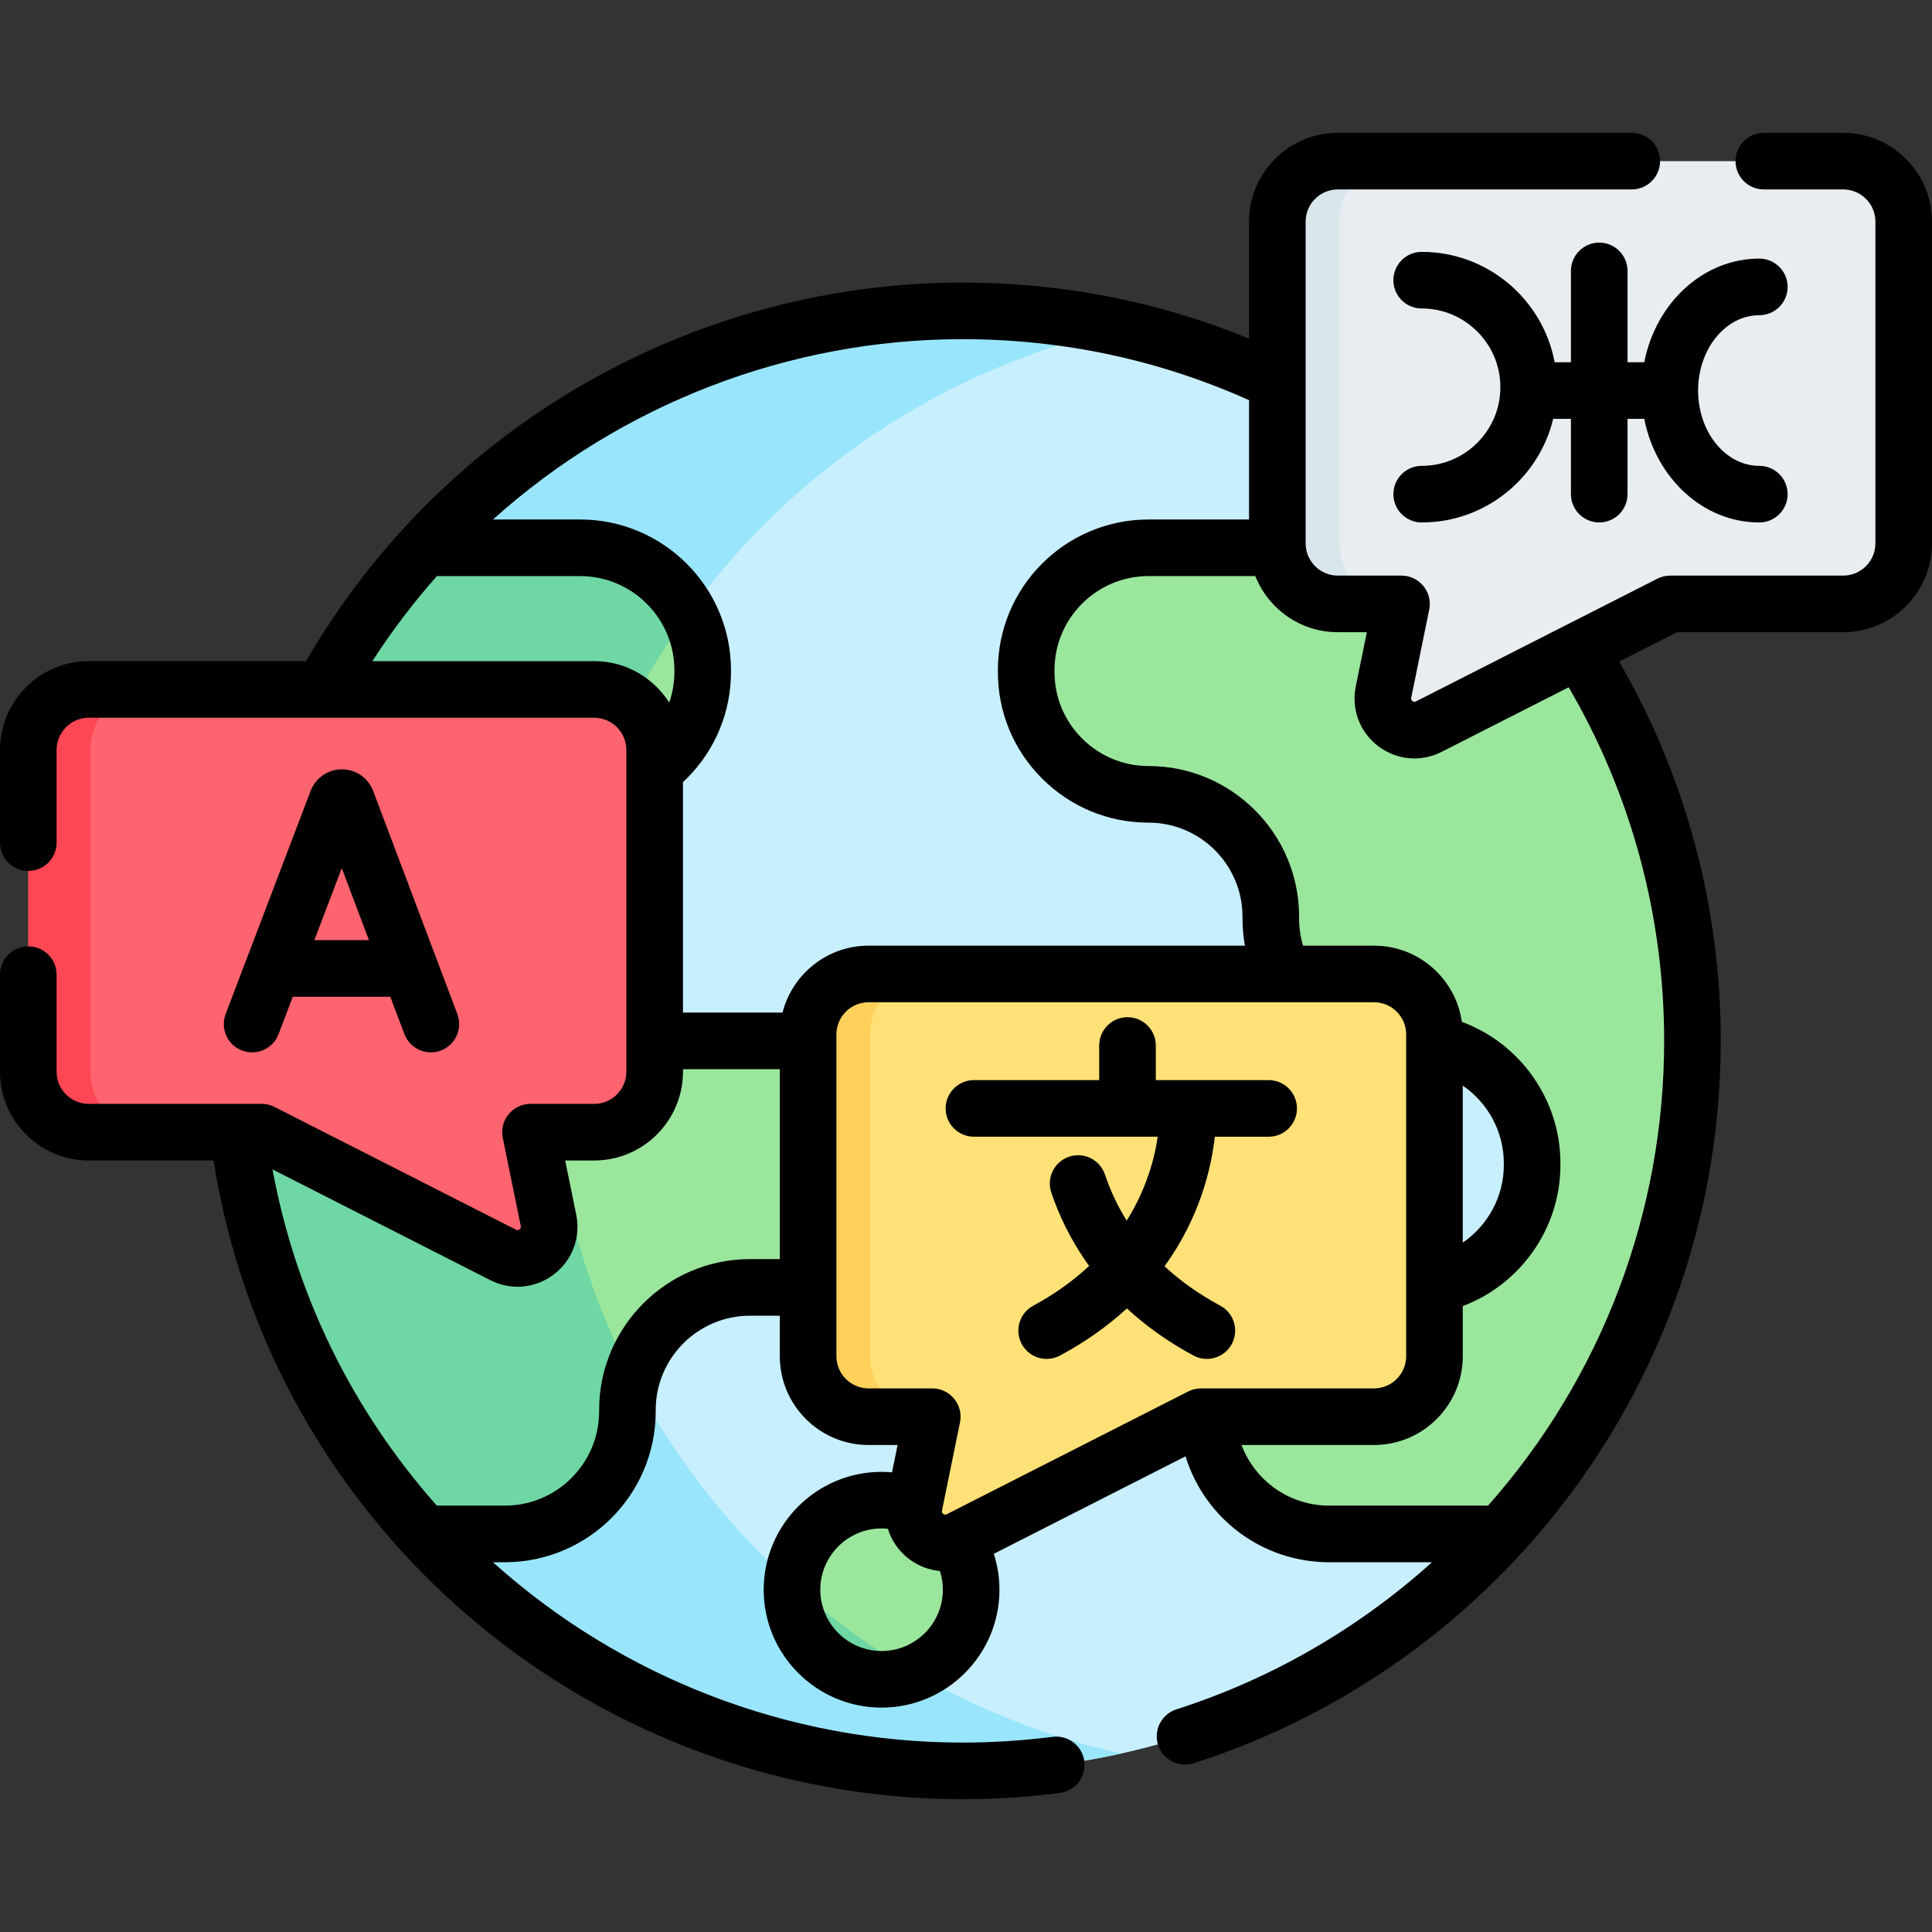 <svg id="Capa_1" enable-background="new 0 0 512 512" height="512" viewBox="0 0 512 512" width="512" xmlns="http://www.w3.org/2000/svg"><rect x="0" y="0" width="512" height="512" fill="#333333" stroke="none"/><g><g><g><path d="m420.846 275.841c0 50.378-27.701 96.243-23.139 130.669-35.368 38.585-86.187 62.779-142.648 62.779s-107.28-24.193-142.648-62.779c-31.551-34.426-5.138-80.291-5.138-130.669s-26.413-96.243 5.138-130.669c35.368-38.585 86.187-62.779 142.648-62.779s107.28 24.193 142.648 62.779c0 58.029 23.139 80.291 23.139 130.669z" fill="#c8effe"/><path d="m297.154 464.687c-13.558 3.012-27.647 4.601-42.108 4.601-56.451 0-107.27-24.193-142.647-62.779-31.541-34.426-5.125-80.291-5.125-130.669s-26.417-96.243 5.125-130.669c35.377-38.585 86.197-62.779 142.647-62.779 14.461 0 28.549 1.589 42.108 4.601-39.37 8.731-74.228 29.471-100.54 58.177-31.551 34.426-50.8 80.291-50.8 130.669s19.249 96.243 50.8 130.669c26.312 28.708 61.17 49.447 100.54 58.179z" fill="#99e6fc"/><path d="m251.597 308.324v.373c0 17.934-14.539 32.483-32.483 32.483h-20.357c-14.893 0-27.44 10.017-31.286 23.683-.775 2.796-1.197 5.739-1.197 8.79v.373c0 17.944-14.539 32.483-32.473 32.483h-21.387c-31.551-34.426-50.8-80.291-50.8-130.669s19.249-96.243 50.8-130.669h41.332c12.46 0 23.291 7.024 28.726 17.335 2.394 4.523 3.748 9.673 3.748 15.148v.373c0 8.967-3.64 17.09-9.507 22.957-5.121 5.121-11.92 8.535-19.513 9.33-1.128.128-2.286.186-3.453.186-17.944 0-32.483 14.549-32.483 32.483v.373c0 15.207 10.448 27.97 24.556 31.512 2.541.638 5.19.971 7.927.971h65.369c17.941.002 32.481 14.541 32.481 32.485z" fill="#9be69d"/><path d="m145.818 275.841c0 32.11 7.819 62.376 21.652 89.022-.775 2.796-1.197 5.739-1.197 8.79v.373c0 17.944-14.539 32.483-32.473 32.483h-21.387c-31.551-34.426-50.8-80.291-50.8-130.669s19.249-96.243 50.8-130.669h41.332c12.46 0 23.291 7.024 28.726 17.335-10.527 14.539-19.082 30.609-25.272 47.807-1.128.128-2.286.186-3.453.186-17.944 0-32.483 14.549-32.483 32.483v.373c0 15.207 10.448 27.97 24.556 31.512v.974z" fill="#6fd7a3"/><path d="m448.507 275.841c0 50.378-19.249 96.243-50.8 130.669h-45.404c-17.895 0-32.405-14.51-32.405-32.405v-.52c0-17.895 14.51-32.405 32.405-32.405h21.309c17.905 0 32.415-14.51 32.415-32.415v-.52c0-17.895-14.51-32.405-32.415-32.405h-4.434c-17.895 0-32.405-14.51-32.405-32.405v-.52c0-17.905-14.51-32.415-32.405-32.415-8.947 0-17.051-3.63-22.918-9.497-5.867-5.857-9.497-13.961-9.497-22.908v-.52c0-17.895 14.51-32.405 32.415-32.405h93.339c31.552 34.428 50.8 80.293 50.8 130.671z" fill="#9be69d"/><path d="m257.364 421.299c0 9.996-6.173 18.551-14.923 22.046-2.725 1.098-5.698 1.697-8.812 1.697-13.109 0-23.743-10.634-23.743-23.743 0-.537.016-1.066.062-1.588.81-12.37 11.109-22.148 23.681-22.148 13.109 0 23.735 10.626 23.735 23.736z" fill="#9be69d"/><path d="m242.441 443.345c-2.725 1.098-5.698 1.697-8.812 1.697-13.109 0-23.743-10.634-23.743-23.743 0-.537.016-1.066.062-1.588 9.948 8.96 20.839 16.893 32.493 23.634z" fill="#6fd7a3"/></g><g><path d="m488.468 42.704h-133.934c-8.852 0-16.027 7.176-16.027 16.028v85.279c0 8.852 7.176 16.027 16.027 16.027h16.873l-4.768 23.372c-1.404 6.881 5.763 12.338 12.022 9.155l63.971-32.527h45.835c8.852 0 16.027-7.176 16.027-16.027v-85.279c.001-8.852-7.175-16.028-16.026-16.028z" fill="#e8edf2"/><path d="m370.979 160.042h-16.442c-8.853 0-16.03-7.177-16.03-16.03v-85.28c0-8.843 7.177-16.02 16.03-16.02h16.442c-8.853 0-16.03 7.177-16.03 16.02v85.28c0 8.853 7.176 16.03 16.03 16.03z" fill="#d9e7ec"/></g><g><path d="m364.121 258.107h-133.934c-8.852 0-16.027 7.176-16.027 16.027v85.279c0 8.852 7.176 16.027 16.027 16.027h16.873l-4.768 23.372c-1.404 6.881 5.763 12.338 12.022 9.155l63.971-32.527h45.835c8.852 0 16.027-7.176 16.027-16.027v-85.279c.001-8.851-7.175-16.027-16.026-16.027z" fill="#ffe177"/><path d="m246.632 375.444h-16.442c-8.853 0-16.03-7.177-16.03-16.03v-85.28c0-8.843 7.177-16.02 16.03-16.02h16.442c-8.853 0-16.03 7.177-16.03 16.02v85.28c-.001 8.853 7.176 16.03 16.03 16.03z" fill="#ffd15b"/></g><g><path d="m23.532 182.711h133.934c8.852 0 16.027 7.176 16.027 16.027v85.279c0 8.852-7.176 16.028-16.027 16.028h-16.873l4.768 23.372c1.404 6.881-5.763 12.338-12.022 9.155l-63.971-32.527h-45.836c-8.852 0-16.028-7.176-16.028-16.028v-85.279c.001-8.851 7.177-16.027 16.028-16.027z" fill="#fe646f"/><path d="m39.977 300.048h-16.442c-8.853 0-16.03-7.177-16.03-16.03v-85.28c0-8.843 7.177-16.02 16.03-16.02h16.442c-8.853 0-16.03 7.177-16.03 16.02v85.28c0 8.853 7.176 16.03 16.03 16.03z" fill="#fd4755"/></g></g><g><path d="m488.47 35.2h-21.04c-4.142 0-7.5 3.358-7.5 7.5s3.358 7.5 7.5 7.5h21.04c4.703 0 8.53 3.827 8.53 8.53v85.28c0 4.703-3.827 8.53-8.53 8.53h-45.84c-1.181 0-2.346.279-3.399.814l-63.976 32.523c-.159.082-.493.253-.932-.082-.446-.339-.367-.725-.334-.885l4.77-23.37c.45-2.207-.115-4.499-1.539-6.244-1.424-1.744-3.558-2.756-5.81-2.756h-16.88c-4.698 0-8.52-3.827-8.52-8.53v-85.28c0-4.703 3.822-8.53 8.52-8.53h77.9c4.142 0 7.5-3.358 7.5-7.5s-3.358-7.5-7.5-7.5h-77.9c-12.969 0-23.52 10.555-23.52 23.53v31.006c-24.07-9.856-49.563-14.85-75.95-14.85-56.192 0-110.199 23.771-148.173 65.217-9.861 10.755-18.51 22.553-25.782 35.108h-57.575c-12.974-.001-23.53 10.555-23.53 23.529v24.56c0 4.142 3.358 7.5 7.5 7.5s7.5-3.358 7.5-7.5v-24.56c0-4.704 3.827-8.53 8.53-8.53h133.94c4.698 0 8.52 3.827 8.52 8.53v85.28c0 4.698-3.822 8.52-8.52 8.52h-16.88c-2.252 0-4.385 1.012-5.809 2.756-1.425 1.744-1.99 4.036-1.54 6.243l4.769 23.376c.036.178.112.547-.331.884s-.781.166-.94.085l-63.97-32.53c-1.053-.536-2.218-.815-3.399-.815h-45.84c-4.703 0-8.53-3.822-8.53-8.52v-25.719c0-4.142-3.358-7.5-7.5-7.5s-7.5 3.358-7.5 7.5v25.72c0 12.969 10.556 23.52 23.53 23.52h33.074c6.144 38.905 23.443 74.756 50.286 104.036 37.97 41.451 91.976 65.224 148.17 65.224 8.605 0 17.289-.552 25.81-1.64 4.109-.524 7.014-4.281 6.489-8.39-.524-4.109-4.282-7.02-8.39-6.489-7.894 1.008-15.938 1.519-23.91 1.519-46.017 0-90.44-17.24-124.407-47.789h3.142c22.046 0 39.981-17.936 39.981-39.982v-.372c0-13.775 11.207-24.981 24.982-24.981h7.901v10.737c0 12.973 10.554 23.527 23.527 23.527h7.689l-1.477 7.241c-.917-.081-1.84-.124-2.769-.124-17.225 0-31.239 14.014-31.239 31.239 0 17.226 14.014 31.239 31.239 31.239 17.226 0 31.239-14.014 31.239-31.239 0-3.264-.519-6.467-1.497-9.52l50.813-25.837c5.028 16.353 20.186 28.071 38.12 28.071h27.188c-19.557 17.625-42.676 30.972-67.728 38.986-3.945 1.262-6.12 5.483-4.858 9.429 1.019 3.186 3.967 5.217 7.142 5.217.757 0 1.527-.116 2.287-.358 33.189-10.617 63.237-29.88 86.894-55.706 34.043-37.139 52.791-85.345 52.791-135.738 0-35.476-9.287-70.046-26.919-100.509l15.326-7.791h44.043c12.974 0 23.53-10.556 23.53-23.53v-85.28c.001-12.975-10.555-23.53-23.529-23.53zm-157.46 70.856v31.615h-26.645c-22.007 0-39.912 17.9-39.912 39.902v.522c0 10.664 4.154 20.683 11.692 28.209 7.546 7.546 17.568 11.703 28.219 11.703 13.736 0 24.912 11.175 24.912 24.911v.522c0 2.432.217 4.824.642 7.167h-99.731c-10.974 0-20.216 7.554-22.804 17.734h-26.393v-61.084c.345-.322.699-.632 1.034-.968 7.543-7.557 11.697-17.595 11.697-28.265v-.372c0-22.046-17.936-39.982-39.981-39.982h-23.091c33.97-30.547 78.395-47.785 124.411-47.785 26.506 0 52.032 5.442 75.95 16.171zm-173.54 69.154h-58.785c5.105-7.916 10.823-15.455 17.095-22.539h37.961c13.775 0 24.981 11.207 24.981 24.981v.372c0 2.825-.471 5.578-1.367 8.173-4.171-6.595-11.523-10.987-19.885-10.987zm41.289 158.466c-22.046 0-39.982 17.936-39.982 39.981v.372c0 13.775-11.207 24.982-24.981 24.982h-18.033c-22.529-25.437-37.444-56-43.545-89.109l57.726 29.355c2.301 1.169 4.769 1.745 7.222 1.745 3.396 0 6.761-1.104 9.602-3.267 4.892-3.725 7.169-9.782 5.942-15.813l-2.934-14.38h7.696c12.969 0 23.52-10.551 23.52-23.52v-.679h25.669v50.335h-7.902zm31.428 34.265c-4.702 0-8.527-3.825-8.527-8.527v-85.279c0-4.702 3.825-8.528 8.527-8.528h133.934c4.702 0 8.527 3.826 8.527 8.528v85.279c0 4.702-3.825 8.527-8.527 8.527h-45.835c-1.182 0-2.346.279-3.399.814l-63.971 32.527c-.162.082-.498.253-.942-.085s-.369-.708-.333-.886l4.768-23.372c.45-2.207-.115-4.499-1.54-6.243-1.424-1.745-3.557-2.756-5.809-2.756h-16.873zm3.442 69.594c-8.954 0-16.239-7.285-16.239-16.239s7.285-16.239 16.239-16.239c.563 0 1.121.035 1.674.092.95 3.111 2.859 5.908 5.582 7.982 2.45 1.865 5.289 2.939 8.201 3.201.511 1.589.782 3.259.782 4.964.001 8.955-7.284 16.239-16.239 16.239zm207.391-161.695c0 45.54-16.554 89.144-46.671 123.171h-42.044c-10.657 0-19.741-6.629-23.295-16.07h35.111c12.973 0 23.527-10.554 23.527-23.527v-13.29c15.302-5.759 25.878-20.594 25.878-37.359v-.522c0-16.846-10.687-31.746-26.118-37.438-1.623-11.401-11.445-20.198-23.287-20.198h-18.8c-.693-2.306-1.044-4.703-1.044-7.167v-.522c0-22.007-17.904-39.911-39.912-39.911-6.645 0-12.899-2.596-17.617-7.313-4.704-4.696-7.294-10.946-7.294-17.598v-.522c0-13.731 11.175-24.902 24.912-24.902h28.303c3.456 8.7 11.95 14.87 21.862 14.87h7.695l-2.934 14.375c-1.228 6.033 1.054 12.096 5.953 15.821 2.839 2.159 6.199 3.26 9.589 3.259 2.456 0 4.927-.578 7.227-1.75l33.654-17.108c16.574 28.349 25.305 60.598 25.305 93.701zm-53.372 11.858c6.615 4.539 10.878 12.146 10.878 20.544v.522c0 8.401-4.263 16.012-10.878 20.553z"/><path d="m66.811 278.887c3.022 0 5.871-1.84 7.01-4.833l3.772-9.903h25.847l3.729 9.882c1.462 3.875 5.788 5.832 9.665 4.369 3.875-1.462 5.832-5.79 4.369-9.665l-22.326-59.161c-.026-.069-.054-.138-.082-.207-1.373-3.334-4.588-5.487-8.193-5.487-.003 0-.007 0-.01 0-3.609.004-6.824 2.165-8.19 5.505-.023.057-.046.113-.067.17l-22.531 59.159c-1.474 3.871.468 8.204 4.339 9.678.878.335 1.78.493 2.668.493zm23.765-48.824 7.203 19.088h-14.473z"/><path d="m258.104 301.24h48.709c-.812 5.553-2.904 13.749-8.227 22.241-2.367-3.802-4.301-7.875-5.767-12.227-1.324-3.925-5.579-6.034-9.503-4.712-3.925 1.323-6.035 5.578-4.712 9.503 1.942 5.761 5.056 12.558 10.027 19.437-4.019 3.756-8.88 7.345-14.809 10.537-3.647 1.963-5.013 6.511-3.049 10.159 1.354 2.517 3.939 3.947 6.61 3.947 1.2 0 2.417-.289 3.548-.897 7.026-3.782 12.858-8.023 17.707-12.482 4.817 4.45 10.622 8.706 17.639 12.482 1.13.608 2.348.897 3.548.897 2.671 0 5.256-1.43 6.611-3.947 1.963-3.647.597-8.195-3.05-10.159-5.605-3.016-10.531-6.505-14.777-10.44 9.442-13.019 12.426-26.215 13.33-34.338h14.266c4.142 0 7.5-3.358 7.5-7.5s-3.358-7.5-7.5-7.5h-29.905v-9.173c0-4.142-3.358-7.5-7.5-7.5s-7.5 3.358-7.5 7.5v9.173h-33.196c-4.142 0-7.5 3.358-7.5 7.5s3.358 7.499 7.5 7.499z"/><path d="m466.239 83.532c4.142 0 7.5-3.358 7.5-7.5s-3.358-7.5-7.5-7.5c-14.918 0-27.419 11.777-30.494 27.462h-4.43v-24.197c0-4.142-3.358-7.5-7.5-7.5s-7.5 3.358-7.5 7.5v24.196h-4.32c-3.111-16.622-17.721-29.245-35.233-29.245-4.142 0-7.5 3.358-7.5 7.5s3.358 7.5 7.5 7.5c11.499 0 20.854 9.355 20.854 20.854s-9.355 20.854-20.854 20.854c-4.142 0-7.5 3.358-7.5 7.5s3.358 7.5 7.5 7.5c16.88 0 31.063-11.729 34.852-27.462h4.7v19.962c0 4.142 3.358 7.5 7.5 7.5s7.5-3.358 7.5-7.5v-19.962h4.43c3.075 15.685 15.576 27.462 30.494 27.462 4.142 0 7.5-3.358 7.5-7.5s-3.358-7.5-7.5-7.5c-8.947 0-16.226-8.955-16.226-19.962s7.28-19.962 16.227-19.962z"/></g></g></svg>